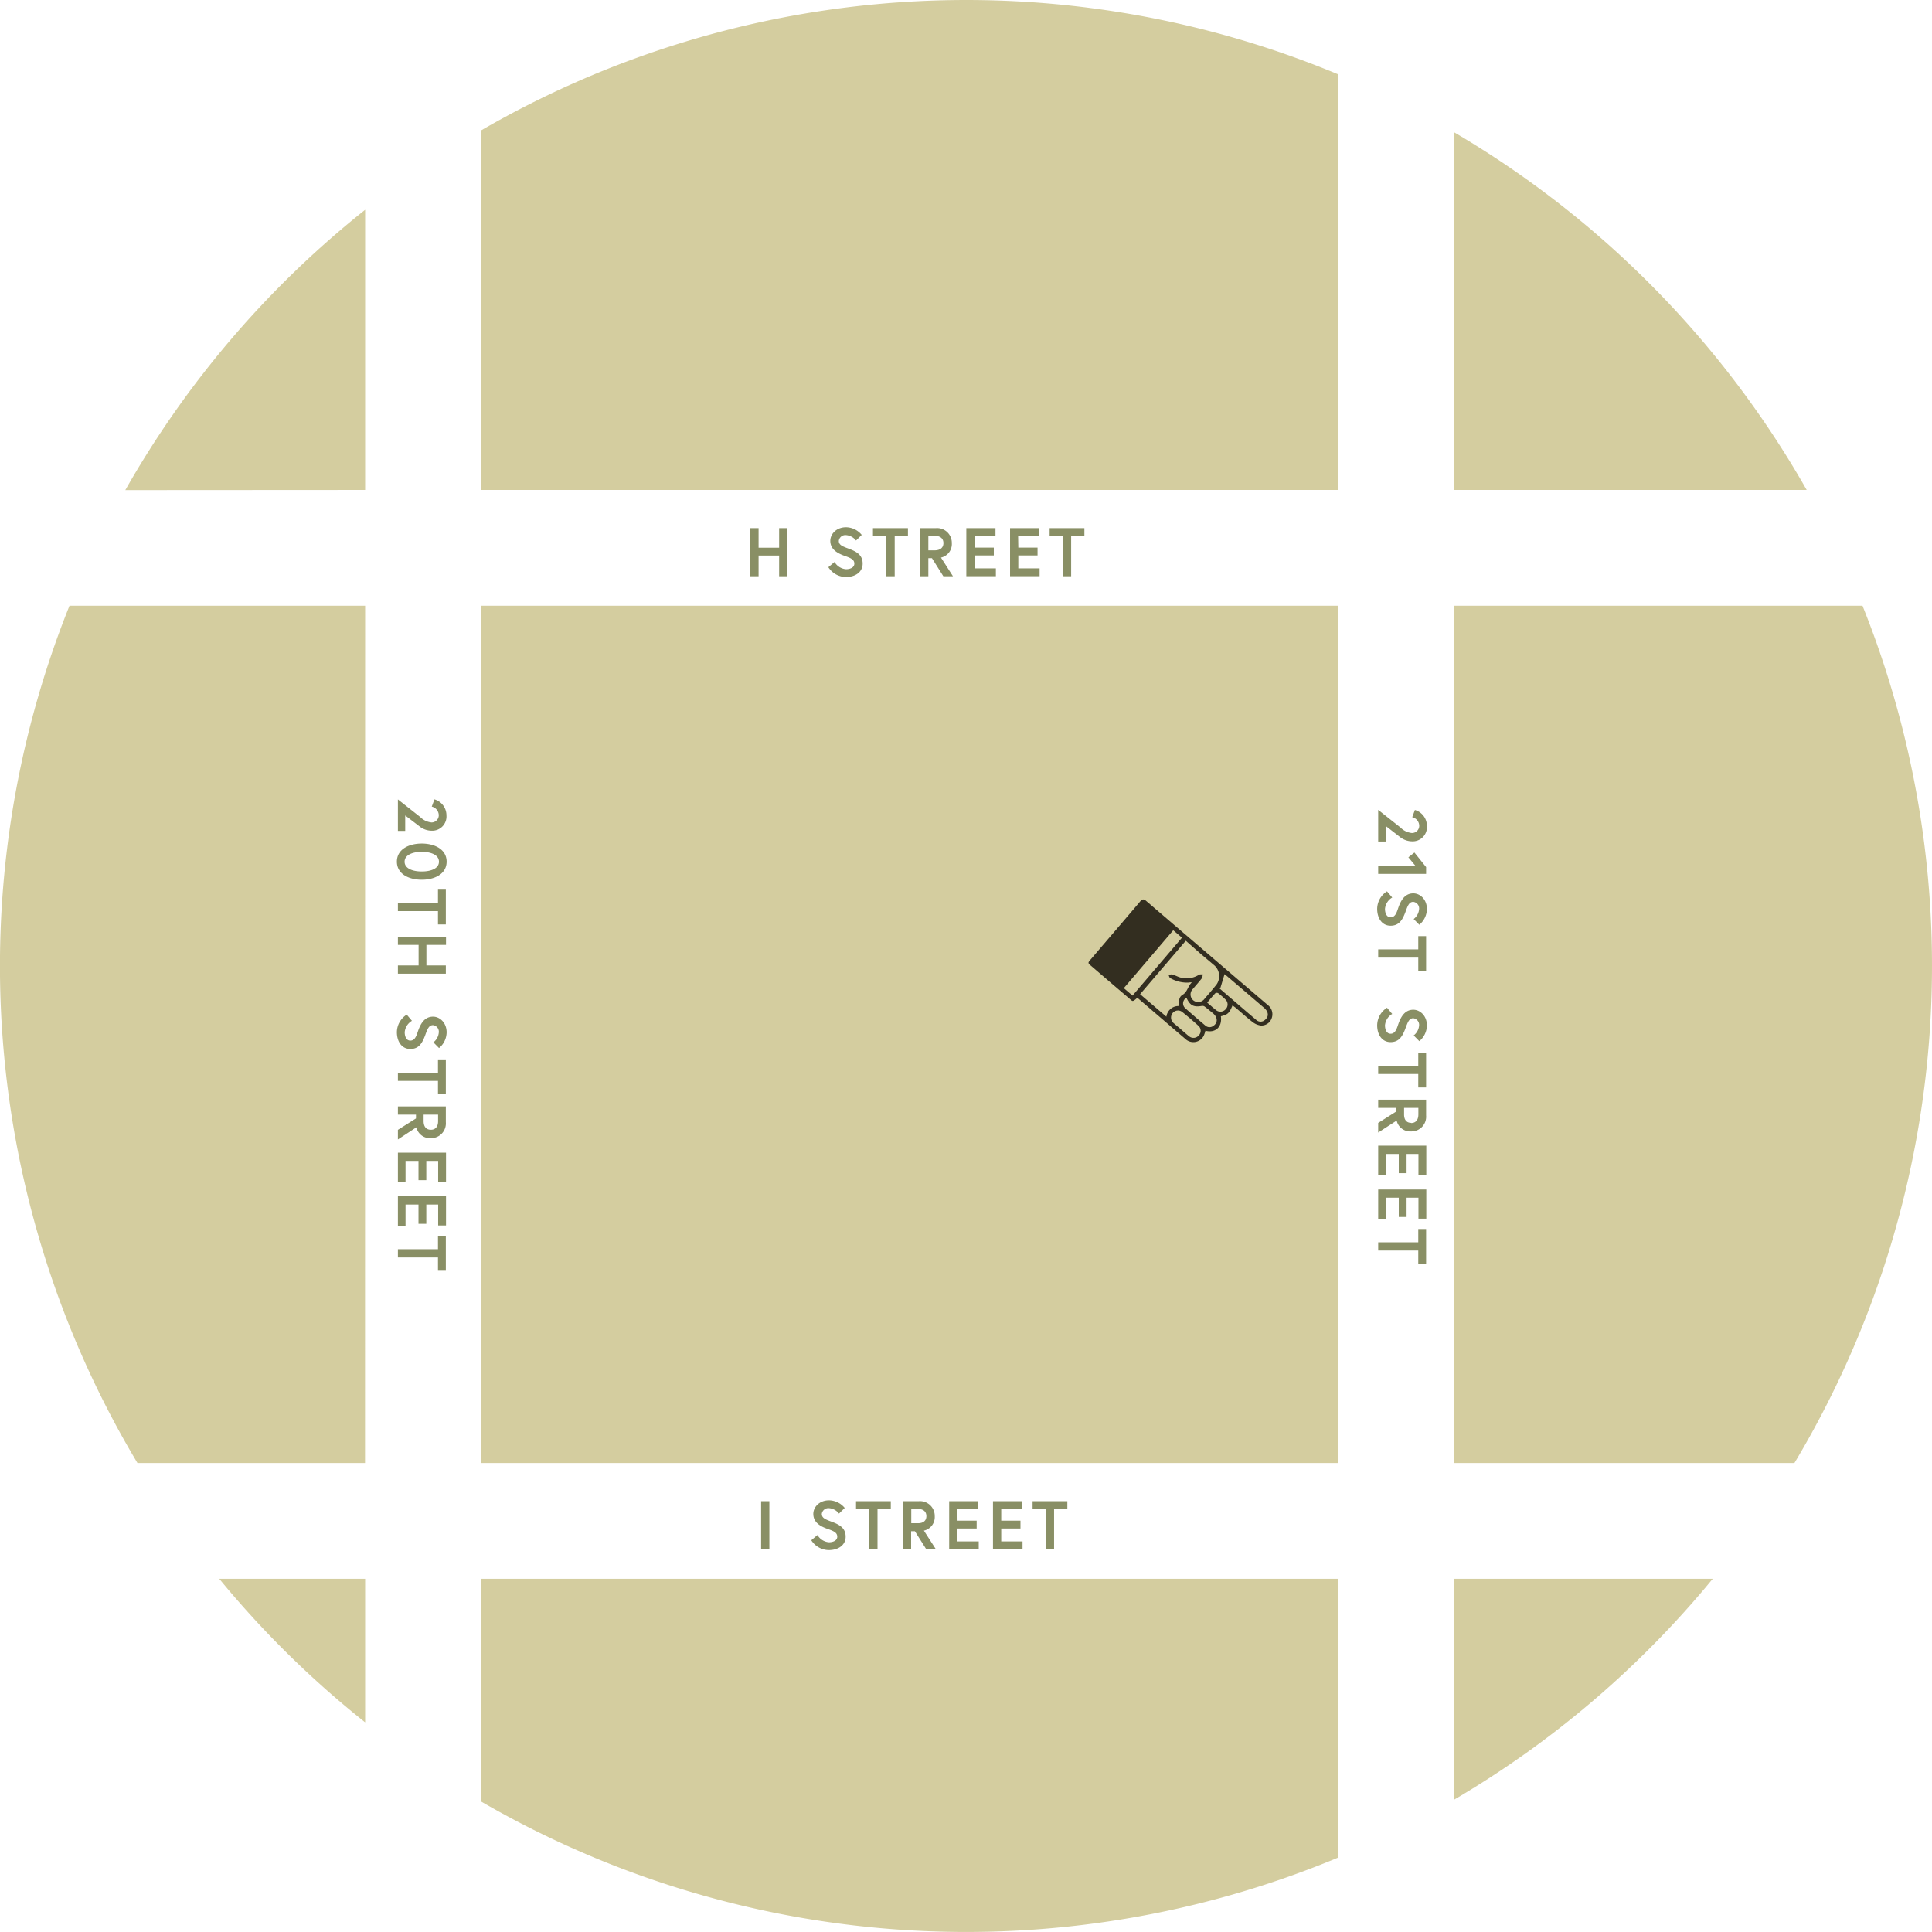 <svg data-name="Layer 1" xmlns="http://www.w3.org/2000/svg" viewBox="0 0 534.1 534.1"><path fill="#d4cd9f" d="M132.94 167.45h237v237h-237zM100.94 167.45H19.21a267.46 267.46 0 0018.79 237h62.91zM401.94 135.45h97.52a268.42 268.42 0 00-97.52-98.91zM132.94 135.45h237V20.55a267.53 267.53 0 00-237 15.53zM401.94 404.45h94.13a267.46 267.46 0 0018.82-237H401.94zM369.94 436.45h-237V498a267.44 267.44 0 00237 15.53zM100.94 135.45V58a268.12 268.12 0 00-66.3 77.49zM401.94 436.45v61.1a268.21 268.21 0 0071.55-61.1zM100.94 436.45H60.61a268.36 268.36 0 0040.33 39.69z"/><path d="M340.73 277.94c-.91 2.17-1.32 2.54-3.22 3 .43 3-1.55 4.71-4.27 4a8.12 8.12 0 01-.47 1.39 3.21 3.21 0 01-5.12.84c-2-1.7-4-3.43-6-5.15l-6.47-5.54-.76-.65c-1.47 1.27-1.19 1.06-2.46 0q-5.18-4.39-10.32-8.82c-.93-.79-.93-.83-.15-1.74 4.58-5.36 9.16-10.7 13.72-16.07.56-.66.95-.73 1.63-.15q16.8 14.4 33.63 28.78a3.17 3.17 0 011.08 3.67 3 3 0 01-3 2 4.69 4.69 0 01-2.22-.92c-1.63-1.27-3.17-2.67-4.74-4zm-12.92-17.87l-12.63 14.77 7.27 6.22a3.37 3.37 0 013.43-2.95c0-1.8.14-2.56 1.09-3.13 1.32-.79 1.41-2.4 2.51-3.4a2 2 0 00-.78.05 9.39 9.39 0 01-5.21-1.25c-.23-.13-.29-.55-.43-.83a2.43 2.43 0 01.91-.19 14.56 14.56 0 011.51.57 6.38 6.38 0 005.95-.45c.27-.18.72-.09 1.08-.12-.08.36-.05.82-.26 1.08-.78 1-1.64 1.95-2.46 2.93a2.12 2.12 0 00.2 3.25 2.17 2.17 0 003-.5c1-1.18 2.05-2.35 3-3.56a4 4 0 00-.48-5.85c-1.17-1-2.37-2-3.56-3zm-3.47-2.9l-13.66 16 2.41 2.06 13.66-16zm13 16.06l-.17-.05v.1c3.4 2.92 6.79 5.86 10.21 8.75a1.74 1.74 0 002.29-.06c1.14-.87 1.08-2.24-.17-3.32q-5.32-4.57-10.66-9.11a2.67 2.67 0 00-.31-.24zm-10.77 11.42c.73.62 1.43 1.26 2.18 1.85a1.91 1.91 0 002.65-.27 1.83 1.83 0 00-.08-2.64q-2.2-2-4.5-3.84a1.9 1.9 0 00-2.65.31 2 2 0 00.23 2.73c.72.64 1.46 1.21 2.18 1.86zm1.41-8.81a1.76 1.76 0 00-.33 2.86c1.83 1.63 3.68 3.22 5.55 4.8a1.75 1.75 0 002.29.05c1.23-.84 1.15-2.34-.18-3.45-.76-.62-1.51-1.26-2.29-1.85a1.08 1.08 0 00-.74-.17c-2.28.4-3.28-.08-4.28-2.24zm5.74 1.32c.86.74 1.6 1.39 2.36 2a1.91 1.91 0 002.73-.14 1.89 1.89 0 00-.05-2.73 19.72 19.72 0 00-2-1.73.81.81 0 00-.77 0c-.77.81-1.47 1.67-2.26 2.6z" fill="#332e20"/><path d="M210.41 415h2.28v13.3h-2.28zM229 422.74c-2-.68-4.16-1.75-4.16-4.22 0-1.88 1.67-3.76 4.35-3.76a5.72 5.72 0 014.33 2.11l-1.58 1.56a3.83 3.83 0 00-2.75-1.5 1.83 1.83 0 00-2 1.59c0 1.16 1 1.52 2.86 2.21 2 .76 3.73 1.67 3.73 4.08s-2.13 3.71-4.64 3.71a5.81 5.81 0 01-4.86-2.72l1.71-1.44a4.06 4.06 0 003.15 2c1.14 0 2.32-.46 2.32-1.54s-.89-1.53-2.46-2.08zM240.31 417.16h-3.66V415h9.61v2.17h-3.67v11.13h-2.28zM249.64 415H254a4.08 4.08 0 014.41 4.14 3.84 3.84 0 01-3 4l3.33 5.17h-2.66l-3.15-5h-1.05v5h-2.28zm6.46 4.14c0-1.31-.91-2-2.37-2h-1.81v3.95h1.81c1.46.02 2.37-.65 2.37-1.96zM264.71 420.39H270v2.16h-5.32v3.57h5.89v2.17h-8.17V415h8.05v2.17h-5.77zM276.79 420.39h5.32v2.16h-5.32v3.57h5.89v2.17h-8.17V415h8.06v2.17h-5.78zM289.12 417.16h-3.66V415h9.61v2.17h-3.67v11.13h-2.28zM215.39 146h2.28v13.3h-2.28v-5.72h-5.68v5.72h-2.28V146h2.28v5.41h5.68zM233.7 153.74c-1.95-.68-4.16-1.75-4.16-4.22 0-1.88 1.67-3.76 4.35-3.76a5.69 5.69 0 014.33 2.11l-1.57 1.56a3.86 3.86 0 00-2.76-1.5 1.83 1.83 0 00-2 1.59c0 1.16 1 1.52 2.87 2.21 2 .76 3.72 1.67 3.72 4.08s-2.13 3.71-4.63 3.71a5.82 5.82 0 01-4.85-2.72l1.71-1.44a4.06 4.06 0 003.16 2c1.14 0 2.31-.46 2.31-1.54s-.9-1.53-2.48-2.08zM245 148.16h-3.67V146H251v2.17h-3.66v11.13H245zM254.36 146h4.36a4.07 4.07 0 014.41 4.14 3.83 3.83 0 01-3 4l3.32 5.17h-2.66l-3.15-5h-1v5h-2.28zm6.45 4.14c0-1.31-.91-2-2.37-2h-1.8v4h1.8c1.46-.03 2.37-.7 2.37-2.01zM269.42 151.39h5.32v2.16h-5.32v3.57h5.89v2.17h-8.17V146h8.06v2.17h-5.78zM281.51 151.39h5.32v2.16h-5.32v3.57h5.89v2.17h-8.17V146h8v2.17h-5.77zM293.84 148.16h-3.67V146h9.61v2.17h-3.66v11.13h-2.28zM387.14 228.75a5.13 5.13 0 003.16 1.54 2 2 0 002.05-2 2.47 2.47 0 00-1.94-2.37l.74-2a4.58 4.58 0 013.32 4.41 3.94 3.94 0 01-4.14 4.26 5.48 5.48 0 01-3.26-1.16l-3.95-3.06v4.27H381v-8.75zM394.25 239.71v1.88H381v-2.28h10.26l-1.91-2.31 1.67-1.32zM386.5 251.13c.68-2 1.74-4.16 4.21-4.16 1.88 0 3.76 1.67 3.76 4.35a5.73 5.73 0 01-2.1 4.33l-1.56-1.58a3.83 3.83 0 001.5-2.75 1.83 1.83 0 00-1.6-2c-1.16 0-1.52 1-2.2 2.87-.76 2-1.67 3.72-4.08 3.72s-3.71-2.13-3.71-4.64a5.81 5.81 0 012.72-4.86l1.44 1.71a4.06 4.06 0 00-2 3.15c0 1.14.45 2.32 1.54 2.32s1.58-.88 2.08-2.46zM392.08 262.45v-3.66h2.17v9.61h-2.17v-3.67H381v-2.28zM386.5 283.3c.68-2 1.74-4.16 4.21-4.16 1.88 0 3.76 1.67 3.76 4.35a5.73 5.73 0 01-2.1 4.33l-1.56-1.58a3.83 3.83 0 001.5-2.75 1.84 1.84 0 00-1.6-2c-1.16 0-1.52 1.05-2.2 2.87-.76 2-1.67 3.73-4.08 3.73s-3.71-2.13-3.71-4.64a5.81 5.81 0 012.72-4.86l1.44 1.71a4.06 4.06 0 00-2 3.15c0 1.14.45 2.32 1.54 2.32s1.58-.9 2.08-2.47zM392.08 294.62V291h2.17v9.62h-2.17v-3.72H381v-2.28zM394.25 304v4.37a4.08 4.08 0 01-4.14 4.41 3.84 3.84 0 01-4-3l-5.11 3.31v-2.66l5-3.16v-1h-5V304zm-4.14 6.46c1.31 0 2-.91 2-2.38v-1.8h-3.95V308c-.03 1.5.63 2.41 1.95 2.41zM388.85 319v5.32h-2.16V319h-3.57v5.88H381v-8.16h13.3v8.05h-2.17V319zM388.85 331.1v5.32h-2.16v-5.32h-3.57v5.9H381v-8.17h13.3v8.06h-2.17v-5.79zM392.08 343.43v-3.67h2.17v9.62h-2.17v-3.67H381v-2.28zM116.14 225.84a5.12 5.12 0 003.16 1.53 2 2 0 002-2 2.49 2.49 0 00-1.94-2.38l.74-2a4.58 4.58 0 013.32 4.41 3.94 3.94 0 01-4.14 4.25 5.41 5.41 0 01-3.26-1.16l-4-3.05v4.27H110V221zM116.6 243.2c-3.61 0-6.88-1.6-6.88-5s3.27-5 6.88-5 6.87 1.63 6.87 5-3.26 5-6.87 5zm0-2.28c2.6 0 4.75-.85 4.75-2.7s-2.15-2.73-4.75-2.73-4.75.89-4.75 2.73 2.15 2.7 4.75 2.7zM121.08 249.6v-3.66h2.17v9.61h-2.17v-3.67H110v-2.28zM123.25 266.89v2.28H110v-2.28h5.72v-5.68H110v-2.28h13.3v2.28h-5.42v5.68zM115.5 285.21c.68-2 1.74-4.16 4.21-4.16 1.88 0 3.76 1.67 3.76 4.35a5.73 5.73 0 01-2.1 4.33l-1.56-1.58a3.83 3.83 0 001.5-2.75 1.83 1.83 0 00-1.6-2c-1.15 0-1.52 1-2.2 2.87-.76 2-1.67 3.72-4.08 3.72s-3.71-2.13-3.71-4.64a5.81 5.81 0 012.72-4.86l1.44 1.71a4.06 4.06 0 00-2 3.15c0 1.14.45 2.32 1.54 2.32s1.58-.88 2.08-2.46zM121.08 296.53v-3.66h2.17v9.61h-2.17v-3.67H110v-2.28zM123.25 305.86v4.37a4.08 4.08 0 01-4.14 4.41 3.83 3.83 0 01-4-3L110 315v-2.66l5-3.15v-1.05h-5v-2.28zm-4.14 6.46c1.31 0 2-.91 2-2.37v-1.81h-4V310c.02 1.41.68 2.32 2 2.32zM117.85 320.93v5.32h-2.16v-5.32h-3.58v5.89H110v-8.17h13.3v8.05h-2.17v-5.77zM117.85 333v5.32h-2.16V333h-3.58v5.89H110v-8.17h13.3v8.06h-2.17V333zM121.08 345.34v-3.66h2.17v9.61h-2.17v-3.67H110v-2.28z" fill="#898f65"/></svg>